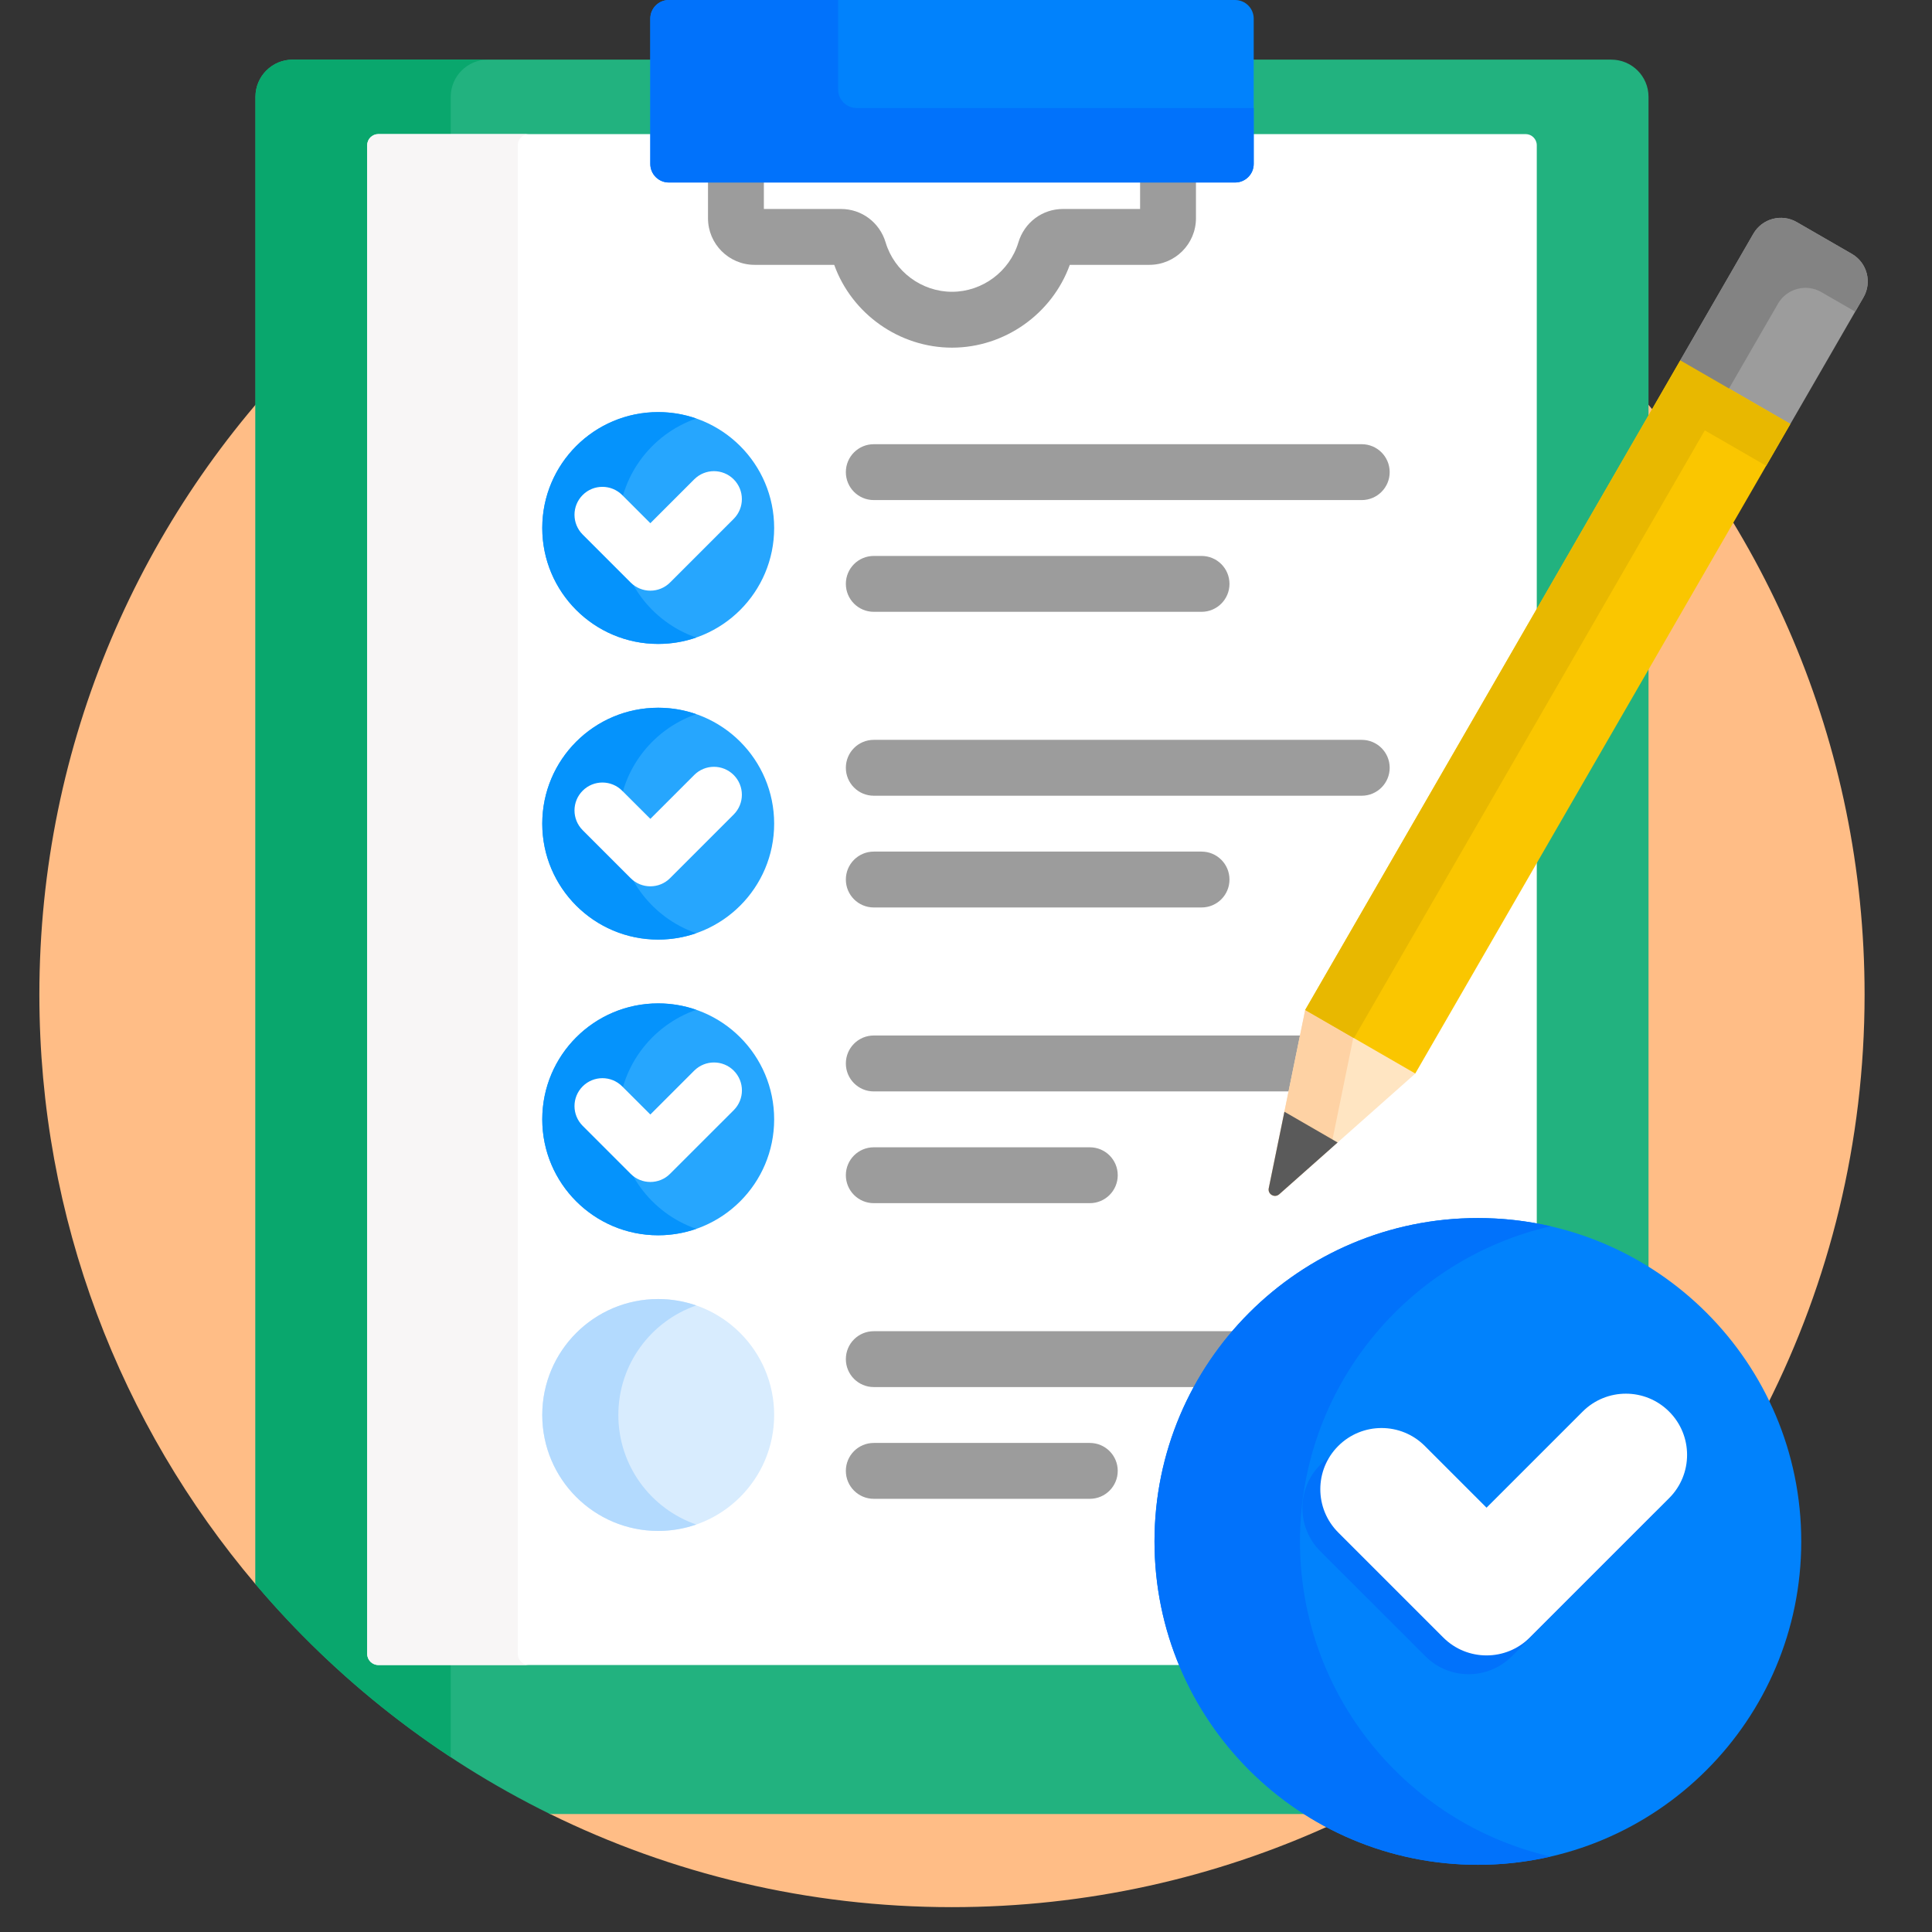 <svg width="37" height="37" viewBox="0 0 37 37" fill="none" xmlns="http://www.w3.org/2000/svg">
<rect x="0" y="0" width="37" height="37" fill="#333333" stroke="none"/>
<g clip-path="url(#clip0_31_3075)">
<path d="M18.232 1.569C8.579 1.569 0.754 9.394 0.754 19.047C0.754 23.351 2.312 27.291 4.892 30.337L10.534 34.74C12.857 35.882 15.469 36.524 18.232 36.524C20.819 36.524 23.275 35.961 25.485 34.952C23.524 33.93 22.181 31.879 22.181 29.52C22.181 26.144 24.927 23.398 28.303 23.398C30.747 23.398 32.86 24.838 33.841 26.914C35.035 24.549 35.709 21.877 35.709 19.047C35.709 9.394 27.884 1.569 18.232 1.569Z" fill="#FFBD86"/>
<path d="M22.181 29.52C22.181 26.145 24.927 23.398 28.303 23.398C29.504 23.398 30.625 23.747 31.571 24.348V1.855C31.571 1.461 31.252 1.142 30.858 1.142H23.938V3.139C23.938 3.296 23.81 3.424 23.653 3.424H12.81C12.652 3.424 12.524 3.296 12.524 3.139V1.142H5.605C5.211 1.142 4.892 1.461 4.892 1.855V30.337C6.441 32.166 8.36 33.672 10.534 34.741H25.11C23.355 33.663 22.181 31.726 22.181 29.52Z" fill="#22B27F"/>
<path d="M8.632 1.855C8.632 1.461 8.951 1.142 9.345 1.142H5.605C5.211 1.142 4.892 1.461 4.892 1.855V30.337C5.972 31.612 7.232 32.729 8.632 33.651V1.855Z" fill="#09A76D"/>
<path d="M22.181 29.52C22.181 26.145 24.927 23.398 28.303 23.398C28.688 23.398 29.065 23.436 29.431 23.504V2.782C29.431 2.664 29.335 2.568 29.217 2.568H23.938V3.139C23.938 3.296 23.81 3.424 23.653 3.424H12.81C12.652 3.424 12.524 3.296 12.524 3.139V2.568H7.246C7.127 2.568 7.032 2.664 7.032 2.782V31.673C7.032 31.791 7.127 31.887 7.246 31.887H22.657C22.351 31.159 22.181 30.359 22.181 29.52Z" fill="white"/>
<path d="M9.916 31.673V2.782C9.916 2.664 10.012 2.568 10.13 2.568H7.246C7.128 2.568 7.032 2.664 7.032 2.782V31.673C7.032 31.791 7.128 31.887 7.246 31.887H10.13C10.012 31.887 9.916 31.791 9.916 31.673Z" fill="#F8F6F6"/>
<path d="M21.834 3.424V4.002H20.358C19.961 4.002 19.618 4.26 19.503 4.643C19.336 5.199 18.813 5.588 18.232 5.588C17.65 5.588 17.127 5.199 16.961 4.643C16.846 4.26 16.502 4.002 16.105 4.002H14.629V3.424H13.559V4.18C13.559 4.672 13.959 5.072 14.451 5.072H15.976C16.314 6.012 17.224 6.658 18.232 6.658C19.239 6.658 20.149 6.012 20.488 5.072H22.012C22.504 5.072 22.904 4.672 22.904 4.18V3.424H21.834Z" fill="#9C9C9C"/>
<path d="M12.605 12.332C13.832 12.332 14.826 11.338 14.826 10.112C14.826 8.886 13.832 7.892 12.605 7.892C11.379 7.892 10.385 8.886 10.385 10.112C10.385 11.338 11.379 12.332 12.605 12.332Z" fill="#26A6FE"/>
<path d="M11.842 10.112C11.842 9.141 12.465 8.316 13.334 8.015C13.105 7.935 12.86 7.892 12.605 7.892C11.379 7.892 10.385 8.886 10.385 10.112C10.385 11.338 11.379 12.332 12.605 12.332C12.86 12.332 13.105 12.289 13.334 12.21C12.465 11.908 11.842 11.083 11.842 10.112Z" fill="#0593FC"/>
<path d="M12.455 11.312C12.318 11.312 12.181 11.259 12.077 11.155L11.159 10.237C10.95 10.028 10.95 9.689 11.159 9.48C11.367 9.271 11.706 9.272 11.915 9.48L12.455 10.02L13.295 9.18C13.504 8.971 13.842 8.971 14.051 9.18C14.26 9.389 14.26 9.728 14.051 9.937L12.833 11.155C12.729 11.259 12.592 11.312 12.455 11.312Z" fill="white"/>
<path d="M26.079 9.577H16.734C16.438 9.577 16.199 9.337 16.199 9.042C16.199 8.746 16.438 8.507 16.734 8.507H26.079C26.374 8.507 26.614 8.746 26.614 9.042C26.614 9.337 26.374 9.577 26.079 9.577Z" fill="#9C9C9C"/>
<path d="M23.011 11.717H16.734C16.438 11.717 16.199 11.477 16.199 11.182C16.199 10.886 16.438 10.647 16.734 10.647H23.011C23.307 10.647 23.546 10.886 23.546 11.182C23.546 11.477 23.307 11.717 23.011 11.717Z" fill="#9C9C9C"/>
<path d="M12.605 17.994C13.832 17.994 14.826 17 14.826 15.774C14.826 14.548 13.832 13.554 12.605 13.554C11.379 13.554 10.385 14.548 10.385 15.774C10.385 17 11.379 17.994 12.605 17.994Z" fill="#26A6FE"/>
<path d="M11.842 15.774C11.842 14.803 12.465 13.978 13.334 13.677C13.105 13.597 12.86 13.554 12.605 13.554C11.379 13.554 10.385 14.548 10.385 15.774C10.385 17 11.379 17.994 12.605 17.994C12.86 17.994 13.105 17.951 13.334 17.872C12.465 17.57 11.842 16.745 11.842 15.774Z" fill="#0593FC"/>
<path d="M12.455 16.974C12.318 16.974 12.181 16.922 12.077 16.817L11.159 15.899C10.95 15.69 10.95 15.351 11.159 15.143C11.367 14.934 11.706 14.934 11.915 15.143L12.455 15.682L13.295 14.842C13.504 14.633 13.842 14.633 14.051 14.842C14.26 15.051 14.26 15.39 14.051 15.599L12.833 16.817C12.729 16.922 12.592 16.974 12.455 16.974Z" fill="white"/>
<path d="M26.079 15.239H16.734C16.438 15.239 16.199 14.999 16.199 14.704C16.199 14.408 16.438 14.169 16.734 14.169H26.079C26.374 14.169 26.614 14.408 26.614 14.704C26.614 14.999 26.374 15.239 26.079 15.239Z" fill="#9C9C9C"/>
<path d="M23.011 17.379H16.734C16.438 17.379 16.199 17.14 16.199 16.844C16.199 16.549 16.438 16.309 16.734 16.309H23.011C23.307 16.309 23.546 16.549 23.546 16.844C23.546 17.14 23.307 17.379 23.011 17.379Z" fill="#9C9C9C"/>
<path d="M12.605 23.657C13.832 23.657 14.826 22.663 14.826 21.437C14.826 20.21 13.832 19.216 12.605 19.216C11.379 19.216 10.385 20.21 10.385 21.437C10.385 22.663 11.379 23.657 12.605 23.657Z" fill="#26A6FE"/>
<path d="M11.842 21.437C11.842 20.466 12.466 19.641 13.334 19.339C13.106 19.26 12.861 19.216 12.605 19.216C11.379 19.216 10.385 20.21 10.385 21.437C10.385 22.663 11.379 23.657 12.605 23.657C12.861 23.657 13.106 23.613 13.334 23.534C12.466 23.233 11.842 22.408 11.842 21.437Z" fill="#0593FC"/>
<path d="M12.455 22.636C12.318 22.636 12.181 22.584 12.077 22.479L11.159 21.561C10.95 21.352 10.95 21.014 11.159 20.805C11.368 20.596 11.707 20.596 11.915 20.805L12.455 21.344L13.295 20.504C13.504 20.296 13.843 20.295 14.052 20.504C14.261 20.713 14.261 21.052 14.052 21.261L12.833 22.479C12.729 22.584 12.592 22.636 12.455 22.636Z" fill="white"/>
<path d="M24.969 19.831H16.734C16.438 19.831 16.199 20.071 16.199 20.367C16.199 20.662 16.438 20.902 16.734 20.902H24.75L24.969 19.831Z" fill="#9C9C9C"/>
<path d="M25.127 19.335L24.996 19.342L24.298 22.756C24.274 22.871 24.41 22.949 24.498 22.872L27.105 20.56L27.048 20.445L25.127 19.335Z" fill="#FFE5C2"/>
<path d="M25.932 19.8L25.127 19.335L24.996 19.342L24.298 22.756C24.274 22.871 24.41 22.949 24.498 22.872L25.483 21.998L25.932 19.8Z" fill="#FED2A4"/>
<path d="M20.871 23.042H16.734C16.438 23.042 16.199 22.802 16.199 22.507C16.199 22.211 16.438 21.972 16.734 21.972H20.871C21.167 21.972 21.406 22.211 21.406 22.507C21.406 22.802 21.167 23.042 20.871 23.042Z" fill="#9C9C9C"/>
<path d="M12.605 29.319C13.832 29.319 14.826 28.325 14.826 27.099C14.826 25.872 13.832 24.878 12.605 24.878C11.379 24.878 10.385 25.872 10.385 27.099C10.385 28.325 11.379 29.319 12.605 29.319Z" fill="#D8ECFE"/>
<path d="M11.842 27.099C11.842 26.128 12.465 25.303 13.334 25.001C13.105 24.922 12.86 24.878 12.605 24.878C11.379 24.878 10.385 25.872 10.385 27.099C10.385 28.325 11.379 29.319 12.605 29.319C12.86 29.319 13.105 29.276 13.334 29.196C12.465 28.895 11.842 28.07 11.842 27.099Z" fill="#B3DAFE"/>
<path d="M23.697 25.494H16.734C16.438 25.494 16.199 25.733 16.199 26.029C16.199 26.324 16.438 26.564 16.734 26.564H22.945C23.157 26.18 23.41 25.822 23.697 25.494Z" fill="#9C9C9C"/>
<path d="M20.871 28.704H16.734C16.438 28.704 16.199 28.464 16.199 28.169C16.199 27.873 16.438 27.634 16.734 27.634H20.871C21.167 27.634 21.406 27.873 21.406 28.169C21.406 28.464 21.167 28.704 20.871 28.704Z" fill="#9C9C9C"/>
<path d="M23.653 3.495H12.81C12.613 3.495 12.454 3.336 12.454 3.139V0.357C12.454 0.16 12.613 0 12.81 0H23.653C23.85 0 24.01 0.16 24.01 0.357V3.139C24.01 3.336 23.85 3.495 23.653 3.495Z" fill="#0182FC"/>
<path d="M16.407 2.069C16.21 2.069 16.051 1.909 16.051 1.712V0H12.81C12.613 0 12.454 0.16 12.454 0.357V3.139C12.454 3.336 12.613 3.495 12.81 3.495H23.653C23.85 3.495 24.01 3.336 24.01 3.139V2.069H16.407Z" fill="#0172FB"/>
<path d="M35.465 4.862L34.411 4.254C34.12 4.085 33.747 4.185 33.579 4.476L32.179 6.901L32.244 7.009L34.142 8.104L34.288 8.119L35.688 5.694C35.856 5.403 35.756 5.03 35.465 4.862Z" fill="#9C9C9C"/>
<path d="M25.617 21.88L24.598 21.291L24.298 22.756C24.275 22.871 24.41 22.949 24.498 22.872L25.617 21.88Z" fill="#5A5A5A"/>
<path d="M32.179 6.901L34.287 8.119L27.104 20.559L24.996 19.342L32.179 6.901Z" fill="#FAC600"/>
<path d="M34.05 5.817C34.218 5.526 34.59 5.426 34.881 5.594L35.529 5.968L35.688 5.694C35.856 5.403 35.756 5.03 35.465 4.862L34.411 4.254C34.12 4.085 33.747 4.185 33.579 4.476L32.179 6.901L32.244 7.009L33.082 7.493L34.05 5.817Z" fill="#838383"/>
<path d="M32.649 8.242L33.825 8.921L34.288 8.119L32.179 6.901L24.996 19.342L25.93 19.881L32.649 8.242Z" fill="#E8B800"/>
<path d="M28.303 35.713C31.723 35.713 34.496 32.94 34.496 29.52C34.496 26.099 31.723 23.327 28.303 23.327C24.883 23.327 22.11 26.099 22.11 29.52C22.11 32.94 24.883 35.713 28.303 35.713Z" fill="#0182FC"/>
<path d="M24.896 29.52C24.896 26.578 26.947 24.116 29.696 23.484C29.248 23.381 28.782 23.327 28.303 23.327C24.883 23.327 22.11 26.099 22.11 29.52C22.11 32.94 24.883 35.713 28.303 35.713C28.782 35.713 29.248 35.658 29.696 35.555C26.947 34.923 24.896 32.461 24.896 29.52Z" fill="#0172FB"/>
<path d="M28.125 32.063C27.826 32.063 27.526 31.948 27.297 31.719L25.286 29.709C24.828 29.251 24.828 28.509 25.286 28.051C25.743 27.593 26.486 27.593 26.943 28.051L28.125 29.233L29.965 27.393C30.423 26.936 31.165 26.935 31.623 27.393C32.081 27.851 32.081 28.593 31.623 29.051L28.954 31.719C28.726 31.948 28.425 32.063 28.125 32.063Z" fill="#0172FB"/>
<path d="M28.469 31.703C28.169 31.703 27.869 31.589 27.64 31.36L25.629 29.349C25.171 28.891 25.171 28.149 25.629 27.692C26.087 27.234 26.829 27.234 27.286 27.691L28.469 28.874L30.309 27.034C30.767 26.576 31.509 26.576 31.966 27.034C32.424 27.491 32.424 28.234 31.966 28.691L29.297 31.36C29.069 31.589 28.769 31.703 28.469 31.703Z" fill="white"/>
</g>
<defs>
<clipPath id="clip0_31_3075">
<rect width="36.524" height="36.524" fill="white"/>
</clipPath>
</defs>
</svg>
